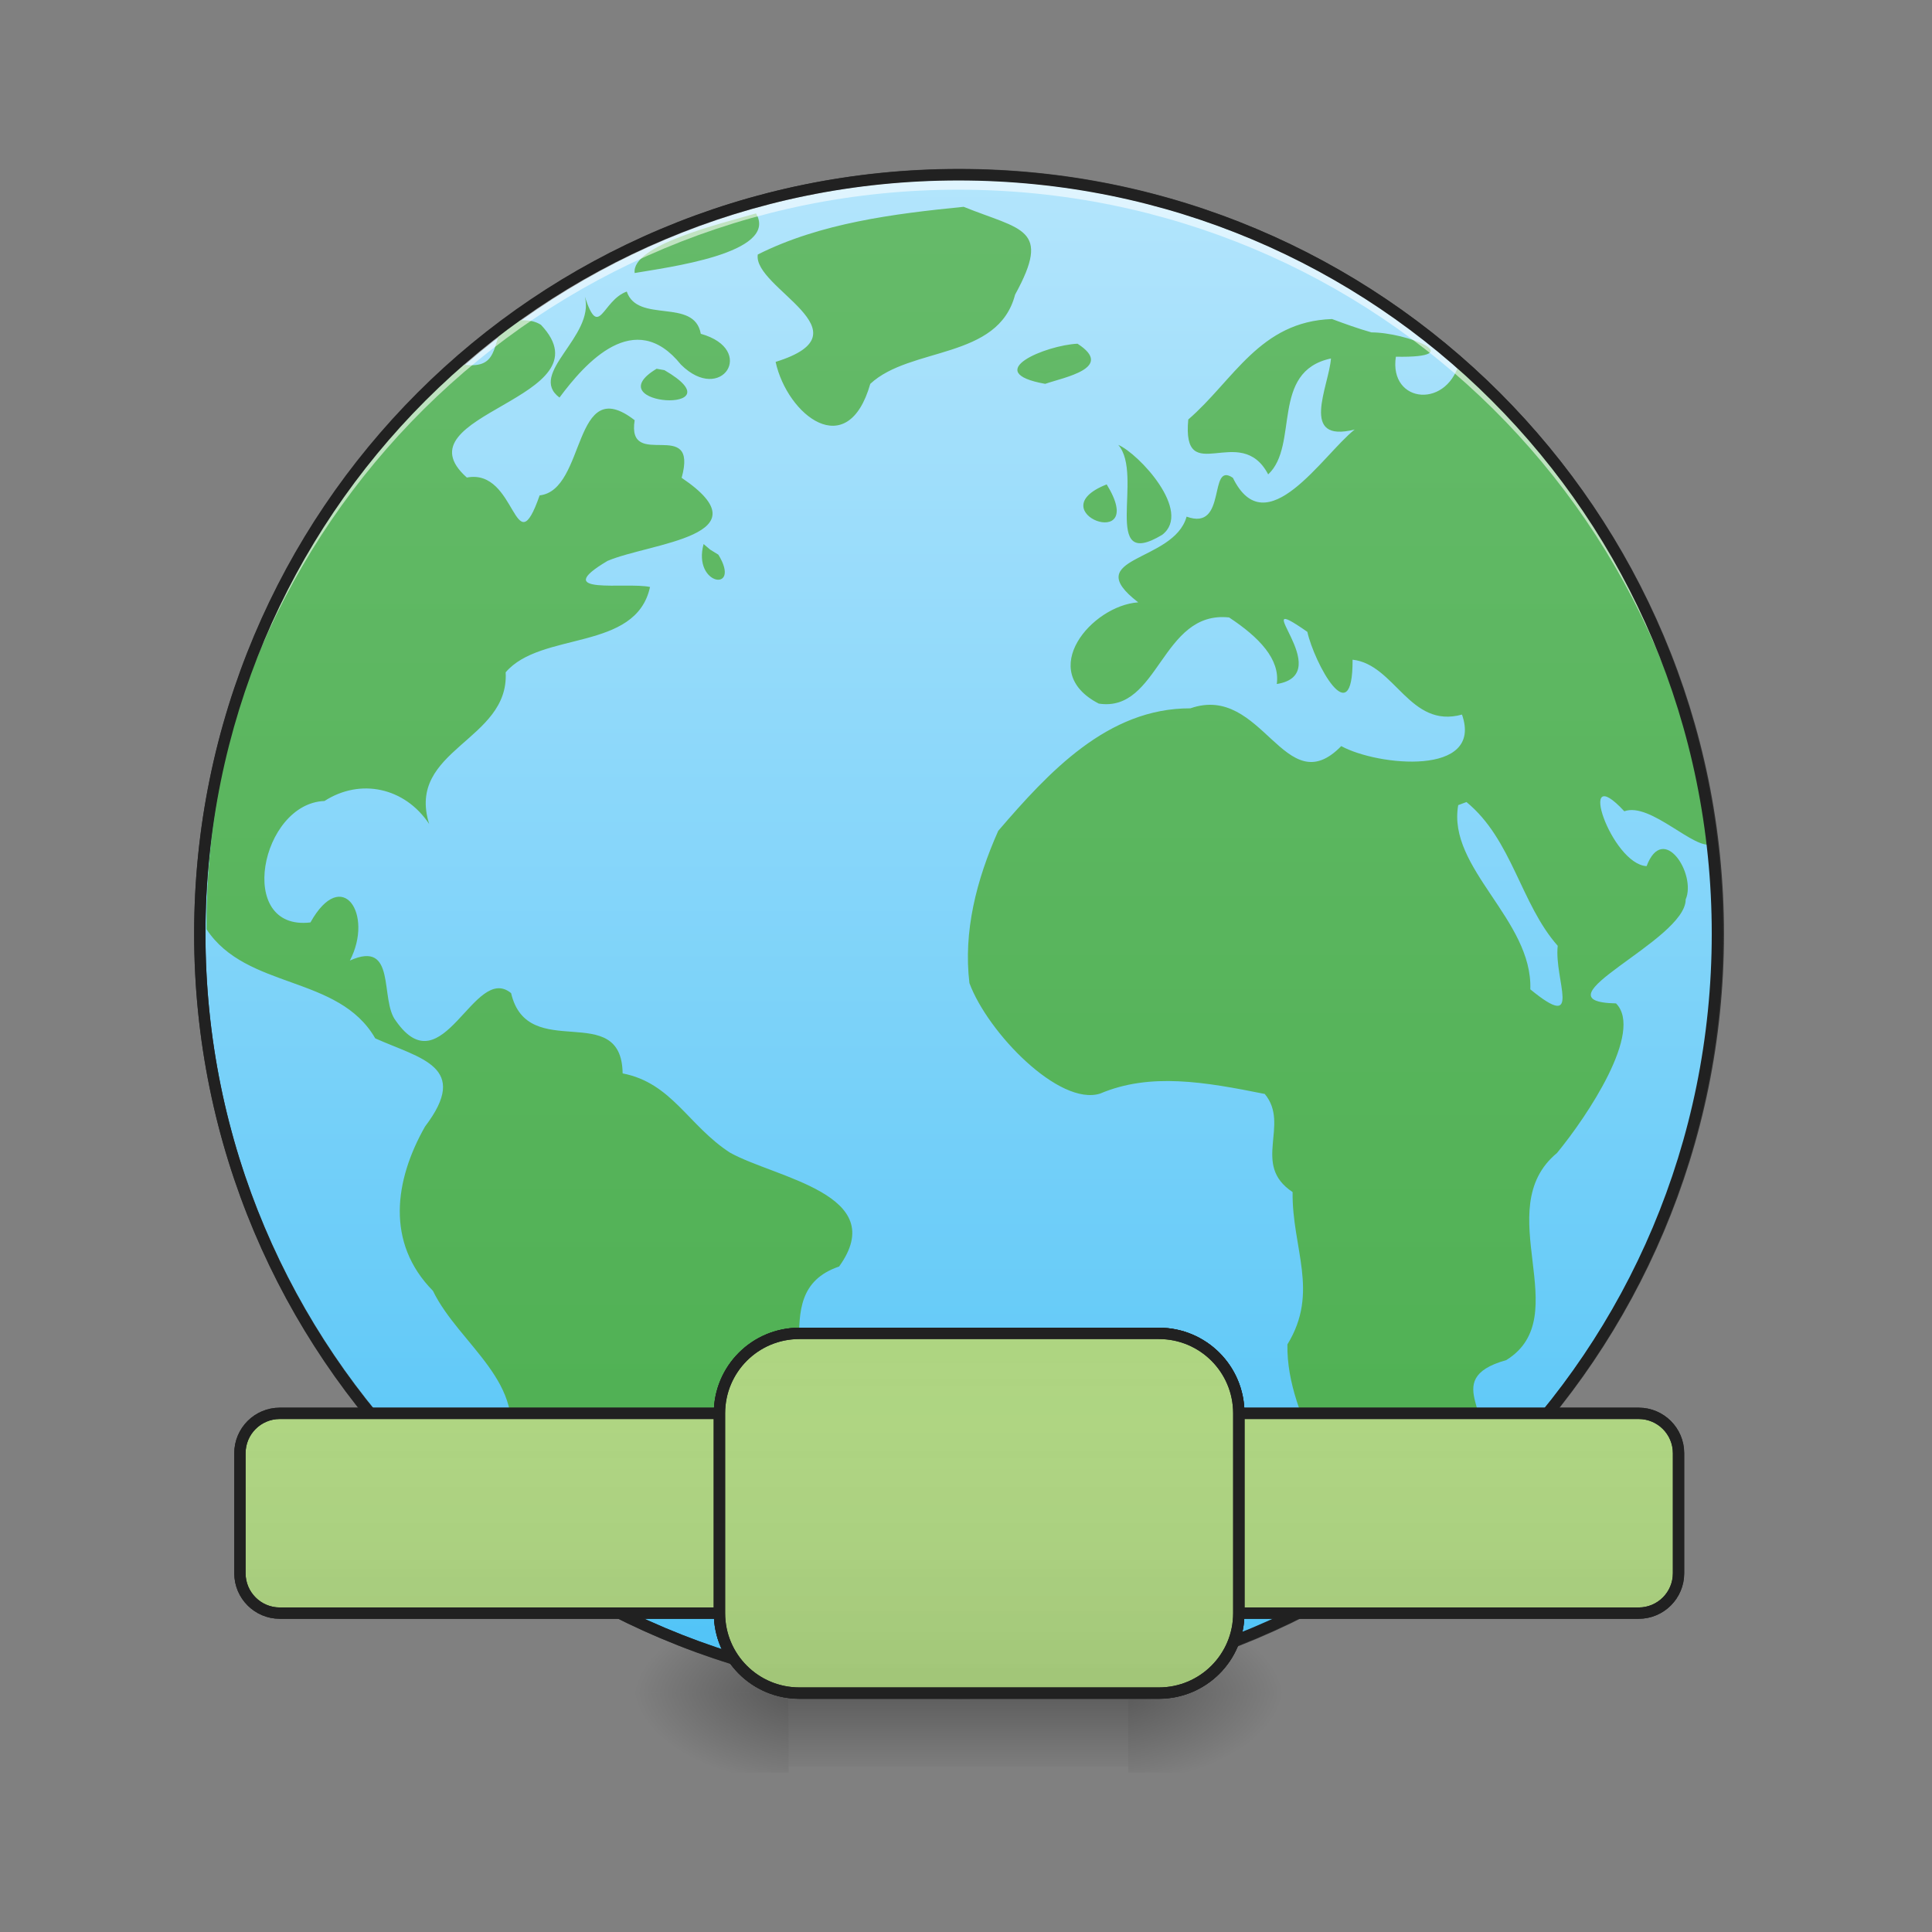 <?xml version="1.0" encoding="UTF-8"?>
<svg xmlns="http://www.w3.org/2000/svg" xmlns:xlink="http://www.w3.org/1999/xlink" width="22px" height="22px" viewBox="0 0 22 22" version="1.1">
<rect x="0" y="0" width="22" height="22" fill="#808080" stroke="none"/>
<defs>
<radialGradient id="radial0" gradientUnits="userSpaceOnUse" cx="450.909" cy="189.579" fx="450.909" fy="189.579" r="21.167" gradientTransform="matrix(0,-0.054,-0.097,-0,30.951,43.722)">
<stop offset="0" style="stop-color:rgb(0%,0%,0%);stop-opacity:0.314;"/>
<stop offset="0.222" style="stop-color:rgb(0%,0%,0%);stop-opacity:0.275;"/>
<stop offset="1" style="stop-color:rgb(0%,0%,0%);stop-opacity:0;"/>
</radialGradient>
<radialGradient id="radial1" gradientUnits="userSpaceOnUse" cx="450.909" cy="189.579" fx="450.909" fy="189.579" r="21.167" gradientTransform="matrix(-0,0.054,0.097,0,-9.121,-5.175)">
<stop offset="0" style="stop-color:rgb(0%,0%,0%);stop-opacity:0.314;"/>
<stop offset="0.222" style="stop-color:rgb(0%,0%,0%);stop-opacity:0.275;"/>
<stop offset="1" style="stop-color:rgb(0%,0%,0%);stop-opacity:0;"/>
</radialGradient>
<radialGradient id="radial2" gradientUnits="userSpaceOnUse" cx="450.909" cy="189.579" fx="450.909" fy="189.579" r="21.167" gradientTransform="matrix(-0,-0.054,0.097,-0,-9.121,43.722)">
<stop offset="0" style="stop-color:rgb(0%,0%,0%);stop-opacity:0.314;"/>
<stop offset="0.222" style="stop-color:rgb(0%,0%,0%);stop-opacity:0.275;"/>
<stop offset="1" style="stop-color:rgb(0%,0%,0%);stop-opacity:0;"/>
</radialGradient>
<radialGradient id="radial3" gradientUnits="userSpaceOnUse" cx="450.909" cy="189.579" fx="450.909" fy="189.579" r="21.167" gradientTransform="matrix(0,0.054,-0.097,0,30.951,-5.175)">
<stop offset="0" style="stop-color:rgb(0%,0%,0%);stop-opacity:0.314;"/>
<stop offset="0.222" style="stop-color:rgb(0%,0%,0%);stop-opacity:0.275;"/>
<stop offset="1" style="stop-color:rgb(0%,0%,0%);stop-opacity:0;"/>
</radialGradient>
<linearGradient id="linear0" gradientUnits="userSpaceOnUse" x1="255.323" y1="233.5" x2="255.323" y2="254.667" gradientTransform="matrix(0.009,0,0,0.043,8.229,9.239)">
<stop offset="0" style="stop-color:rgb(0%,0%,0%);stop-opacity:0.275;"/>
<stop offset="1" style="stop-color:rgb(0%,0%,0%);stop-opacity:0;"/>
</linearGradient>
<linearGradient id="linear1" gradientUnits="userSpaceOnUse" x1="254" y1="-168.667" x2="254" y2="233.5" >
<stop offset="0" style="stop-color:rgb(70.196%,89.804%,98.824%);stop-opacity:1;"/>
<stop offset="1" style="stop-color:rgb(30.98%,76.471%,96.863%);stop-opacity:1;"/>
</linearGradient>
<linearGradient id="linear2" gradientUnits="userSpaceOnUse" x1="296.333" y1="233.5" x2="296.333" y2="-168.667" gradientTransform="matrix(0.043,0,0,0.043,0.076,9.147)">
<stop offset="0" style="stop-color:rgb(29.804%,68.627%,31.373%);stop-opacity:1;"/>
<stop offset="1" style="stop-color:rgb(40%,73.333%,41.569%);stop-opacity:1;"/>
</linearGradient>
<linearGradient id="linear3" gradientUnits="userSpaceOnUse" x1="254" y1="233.5" x2="254" y2="138.25" >
<stop offset="0" style="stop-color:rgb(0%,0%,0%);stop-opacity:0.078;"/>
<stop offset="1" style="stop-color:rgb(100%,100%,100%);stop-opacity:0;"/>
</linearGradient>
<linearGradient id="linear4" gradientUnits="userSpaceOnUse" x1="254" y1="233.5" x2="254" y2="138.25" >
<stop offset="0" style="stop-color:rgb(0%,0%,0%);stop-opacity:0.078;"/>
<stop offset="1" style="stop-color:rgb(100%,100%,100%);stop-opacity:0;"/>
</linearGradient>
<linearGradient id="linear5" gradientUnits="userSpaceOnUse" x1="254" y1="233.5" x2="254" y2="138.25" >
<stop offset="0" style="stop-color:rgb(0%,0%,0%);stop-opacity:0.078;"/>
<stop offset="1" style="stop-color:rgb(100%,100%,100%);stop-opacity:0;"/>
</linearGradient>
</defs>
<g id="surface1">
<path style=" stroke:none;fill-rule:nonzero;fill:url(#radial0);" d="M 12.848 19.273 L 14.668 19.273 L 14.668 18.363 L 12.848 18.363 Z M 12.848 19.273 "/>
<path style=" stroke:none;fill-rule:nonzero;fill:url(#radial1);" d="M 8.98 19.273 L 7.164 19.273 L 7.164 20.184 L 8.98 20.184 Z M 8.98 19.273 "/>
<path style=" stroke:none;fill-rule:nonzero;fill:url(#radial2);" d="M 8.98 19.273 L 7.164 19.273 L 7.164 18.363 L 8.98 18.363 Z M 8.98 19.273 "/>
<path style=" stroke:none;fill-rule:nonzero;fill:url(#radial3);" d="M 12.848 19.273 L 14.668 19.273 L 14.668 20.184 L 12.848 20.184 Z M 12.848 19.273 "/>
<path style=" stroke:none;fill-rule:nonzero;fill:url(#linear0);" d="M 8.98 19.047 L 12.848 19.047 L 12.848 20.121 L 8.98 20.121 Z M 8.98 19.047 "/>
<path style="fill-rule:nonzero;fill:url(#linear1);stroke-width:3;stroke-linecap:round;stroke-linejoin:miter;stroke:rgb(20%,20%,20%);stroke-opacity:1;stroke-miterlimit:4;" d="M 253.976 -168.641 C 365.056 -168.641 455.047 -78.649 455.047 32.431 C 455.047 143.511 365.056 233.503 253.976 233.503 C 142.986 233.503 52.904 143.511 52.904 32.431 C 52.904 -78.649 142.986 -168.641 253.976 -168.641 Z M 253.976 -168.641 " transform="matrix(0.043,0,0,0.043,0,9.239)"/>
<path style=" stroke:none;fill-rule:nonzero;fill:url(#linear2);" d="M 10.973 2.355 C 10.18 2.434 9.344 2.539 8.629 2.898 C 8.57 3.281 9.926 3.781 8.832 4.121 C 8.965 4.727 9.652 5.273 9.91 4.371 C 10.367 3.945 11.367 4.098 11.559 3.355 C 11.977 2.594 11.633 2.621 10.973 2.355 Z M 8.609 2.43 C 8.191 2.551 7.188 2.793 7.227 3.109 C 7.578 3.047 8.875 2.887 8.609 2.43 Z M 7.137 3.32 C 6.855 3.422 6.824 3.879 6.66 3.379 C 6.777 3.832 6.004 4.254 6.371 4.527 C 6.664 4.133 7.227 3.496 7.754 4.152 C 8.215 4.609 8.621 3.98 7.98 3.801 C 7.906 3.387 7.262 3.688 7.137 3.32 Z M 6.66 3.379 C 6.656 3.363 6.652 3.348 6.648 3.332 C 6.652 3.348 6.656 3.363 6.66 3.379 Z M 15.168 3.633 C 14.344 3.66 14.047 4.332 13.531 4.777 C 13.457 5.574 14.125 4.797 14.441 5.402 C 14.797 5.07 14.461 4.23 15.156 4.082 C 15.133 4.398 14.789 5.051 15.426 4.891 C 15.062 5.18 14.418 6.215 14.039 5.441 C 13.754 5.246 13.98 6.055 13.512 5.883 C 13.367 6.41 12.277 6.332 12.961 6.859 C 12.434 6.895 11.793 7.641 12.512 8.012 C 13.199 8.117 13.223 6.949 13.996 7.031 C 14.34 7.258 14.578 7.508 14.539 7.789 C 15.246 7.676 14.148 6.68 14.887 7.195 C 14.965 7.547 15.406 8.367 15.402 7.512 C 15.887 7.566 16.051 8.301 16.648 8.137 C 16.895 8.844 15.688 8.723 15.273 8.496 C 14.629 9.156 14.379 7.777 13.555 8.066 C 12.613 8.062 11.938 8.797 11.367 9.461 C 11.117 10.023 10.969 10.609 11.039 11.195 C 11.25 11.762 12.062 12.598 12.527 12.453 C 13.098 12.211 13.719 12.32 14.402 12.457 C 14.695 12.809 14.246 13.262 14.719 13.574 C 14.711 14.215 15.027 14.711 14.66 15.309 C 14.645 16.203 15.383 16.922 15.301 17.828 C 15.934 17.562 16.586 17.145 16.711 16.465 C 17.156 16.188 16.348 15.711 17.152 15.488 C 17.957 14.988 16.953 13.773 17.73 13.129 C 18.074 12.711 18.719 11.746 18.402 11.426 C 17.441 11.406 19.199 10.711 19.195 10.242 C 19.32 9.957 18.941 9.359 18.75 9.863 C 18.348 9.84 17.934 8.629 18.496 9.238 C 18.797 9.129 19.309 9.699 19.496 9.609 C 19.266 7.496 18.234 5.48 16.629 4.082 C 16.508 4.668 15.812 4.602 15.895 4.062 C 16.75 4.078 16.016 3.785 15.617 3.785 C 15.465 3.742 15.316 3.688 15.168 3.633 Z M 5.77 3.648 C 5.766 3.648 5.762 3.652 5.758 3.656 C 5.586 3.91 5.703 4.23 5.234 4.145 C 5.117 4.223 5.008 4.309 4.902 4.398 C 3.324 5.965 2.352 8.133 2.352 10.539 C 2.352 10.555 2.352 10.57 2.352 10.582 C 2.809 11.273 3.855 11.098 4.273 11.824 C 4.789 12.055 5.359 12.145 4.84 12.828 C 4.492 13.441 4.391 14.152 4.93 14.699 C 5.227 15.312 6.035 15.758 5.766 16.535 C 5.98 16.949 6.137 17.223 6.141 17.676 C 6.211 17.73 6.289 17.789 6.367 17.848 C 6.559 17.969 6.754 18.082 6.953 18.188 C 7.234 18.281 7.492 18.234 7.645 17.84 C 8.582 17.688 7.859 16.367 8.66 16.164 C 9.543 15.875 8.648 14.73 9.555 14.422 C 10.148 13.598 8.828 13.414 8.312 13.125 C 7.836 12.816 7.652 12.332 7.09 12.223 C 7.078 11.375 6.008 12.113 5.82 11.309 C 5.398 10.961 5.043 12.391 4.508 11.625 C 4.32 11.387 4.523 10.695 3.984 10.938 C 4.258 10.414 3.898 9.855 3.535 10.504 C 2.68 10.605 2.969 9.148 3.695 9.121 C 4.102 8.859 4.609 8.965 4.887 9.383 C 4.621 8.531 5.801 8.438 5.758 7.656 C 6.16 7.184 7.242 7.422 7.402 6.684 C 7.133 6.625 6.246 6.785 6.918 6.387 C 7.406 6.18 8.746 6.105 7.762 5.441 C 7.957 4.734 7.133 5.371 7.227 4.785 C 6.516 4.234 6.68 5.582 6.145 5.641 C 5.855 6.469 5.887 5.328 5.316 5.438 C 4.5 4.711 6.957 4.543 6.16 3.699 C 6.039 3.621 5.902 3.656 5.77 3.648 Z M 12.27 3.914 C 11.914 3.93 11.156 4.238 11.902 4.371 C 12.113 4.297 12.699 4.191 12.27 3.914 Z M 7.477 4.199 C 6.77 4.625 8.441 4.723 7.566 4.215 Z M 12.734 5.066 C 13.031 5.406 12.527 6.516 13.234 6.09 C 13.582 5.824 12.965 5.164 12.734 5.066 Z M 12.602 5.516 C 11.809 5.828 13.09 6.309 12.602 5.516 Z M 8.012 6.195 C 7.883 6.668 8.449 6.754 8.18 6.316 L 8.086 6.258 Z M 16.699 9.133 C 17.219 9.559 17.316 10.293 17.738 10.77 C 17.695 11.16 18.031 11.762 17.426 11.266 C 17.453 10.473 16.477 9.887 16.605 9.168 Z M 16.699 9.133 "/>
<path style=" stroke:none;fill-rule:nonzero;fill:rgb(100%,100%,100%);fill-opacity:0.588;" d="M 10.914 1.992 C 6.129 1.992 2.273 5.844 2.273 10.633 C 2.273 10.66 2.273 10.688 2.273 10.719 C 2.32 5.969 6.156 2.16 10.914 2.16 C 15.676 2.16 19.512 5.969 19.555 10.719 C 19.555 10.688 19.555 10.66 19.555 10.633 C 19.555 5.844 15.703 1.992 10.914 1.992 Z M 10.914 1.992 "/>
<path style=" stroke:none;fill-rule:nonzero;fill:rgb(12.941%,12.941%,12.941%);fill-opacity:1;" d="M 10.914 1.926 C 6.094 1.926 2.211 5.809 2.211 10.633 C 2.211 15.453 6.094 19.336 10.914 19.336 C 15.738 19.336 19.621 15.453 19.621 10.633 C 19.621 5.809 15.738 1.926 10.914 1.926 Z M 10.914 2.055 C 15.668 2.055 19.492 5.879 19.492 10.633 C 19.492 15.383 15.668 19.207 10.914 19.207 C 6.164 19.207 2.34 15.383 2.34 10.633 C 2.34 5.879 6.164 2.055 10.914 2.055 Z M 10.914 2.055 "/>
<path style="fill-rule:nonzero;fill:rgb(68.235%,83.529%,50.588%);fill-opacity:1;stroke-width:3;stroke-linecap:square;stroke-linejoin:bevel;stroke:rgb(12.941%,12.941%,12.941%);stroke-opacity:1;stroke-miterlimit:4;" d="M 74.084 159.419 L 433.959 159.419 C 439.776 159.419 444.503 164.146 444.503 169.963 L 444.503 201.778 C 444.503 207.596 439.776 212.323 433.959 212.323 L 74.084 212.323 C 68.266 212.323 63.539 207.596 63.539 201.778 L 63.539 169.963 C 63.539 164.146 68.266 159.419 74.084 159.419 Z M 74.084 159.419 " transform="matrix(0.043,0,0,0.043,0,9.239)"/>
<path style="fill-rule:nonzero;fill:url(#linear3);stroke-width:3;stroke-linecap:square;stroke-linejoin:bevel;stroke:rgb(12.941%,12.941%,12.941%);stroke-opacity:1;stroke-miterlimit:4;" d="M 211.707 138.239 L 306.88 138.239 C 318.606 138.239 328.06 147.693 328.06 159.419 L 328.06 212.323 C 328.06 224.049 318.606 233.503 306.88 233.503 L 211.707 233.503 C 199.981 233.503 190.527 224.049 190.527 212.323 L 190.527 159.419 C 190.527 147.693 199.981 138.239 211.707 138.239 Z M 211.707 138.239 " transform="matrix(0.043,0,0,0.043,0,9.239)"/>
<path style="fill-rule:nonzero;fill:url(#linear4);stroke-width:3;stroke-linecap:square;stroke-linejoin:bevel;stroke:rgb(12.941%,12.941%,12.941%);stroke-opacity:1;stroke-miterlimit:4;" d="M 74.084 159.419 L 433.959 159.419 C 439.776 159.419 444.503 164.146 444.503 169.963 L 444.503 201.778 C 444.503 207.596 439.776 212.323 433.959 212.323 L 74.084 212.323 C 68.266 212.323 63.539 207.596 63.539 201.778 L 63.539 169.963 C 63.539 164.146 68.266 159.419 74.084 159.419 Z M 74.084 159.419 " transform="matrix(0.043,0,0,0.043,0,9.239)"/>
<path style="fill-rule:nonzero;fill:rgb(68.235%,83.529%,50.588%);fill-opacity:1;stroke-width:3;stroke-linecap:square;stroke-linejoin:bevel;stroke:rgb(12.941%,12.941%,12.941%);stroke-opacity:1;stroke-miterlimit:4;" d="M 211.707 138.239 L 306.88 138.239 C 318.606 138.239 328.06 147.693 328.06 159.419 L 328.06 212.323 C 328.06 224.049 318.606 233.503 306.88 233.503 L 211.707 233.503 C 199.981 233.503 190.527 224.049 190.527 212.323 L 190.527 159.419 C 190.527 147.693 199.981 138.239 211.707 138.239 Z M 211.707 138.239 " transform="matrix(0.043,0,0,0.043,0,9.239)"/>
<path style="fill-rule:nonzero;fill:url(#linear5);stroke-width:3;stroke-linecap:square;stroke-linejoin:bevel;stroke:rgb(12.941%,12.941%,12.941%);stroke-opacity:1;stroke-miterlimit:4;" d="M 211.707 138.239 L 306.88 138.239 C 318.606 138.239 328.06 147.693 328.06 159.419 L 328.06 212.323 C 328.06 224.049 318.606 233.503 306.88 233.503 L 211.707 233.503 C 199.981 233.503 190.527 224.049 190.527 212.323 L 190.527 159.419 C 190.527 147.693 199.981 138.239 211.707 138.239 Z M 211.707 138.239 " transform="matrix(0.043,0,0,0.043,0,9.239)"/>
</g>
</svg>

